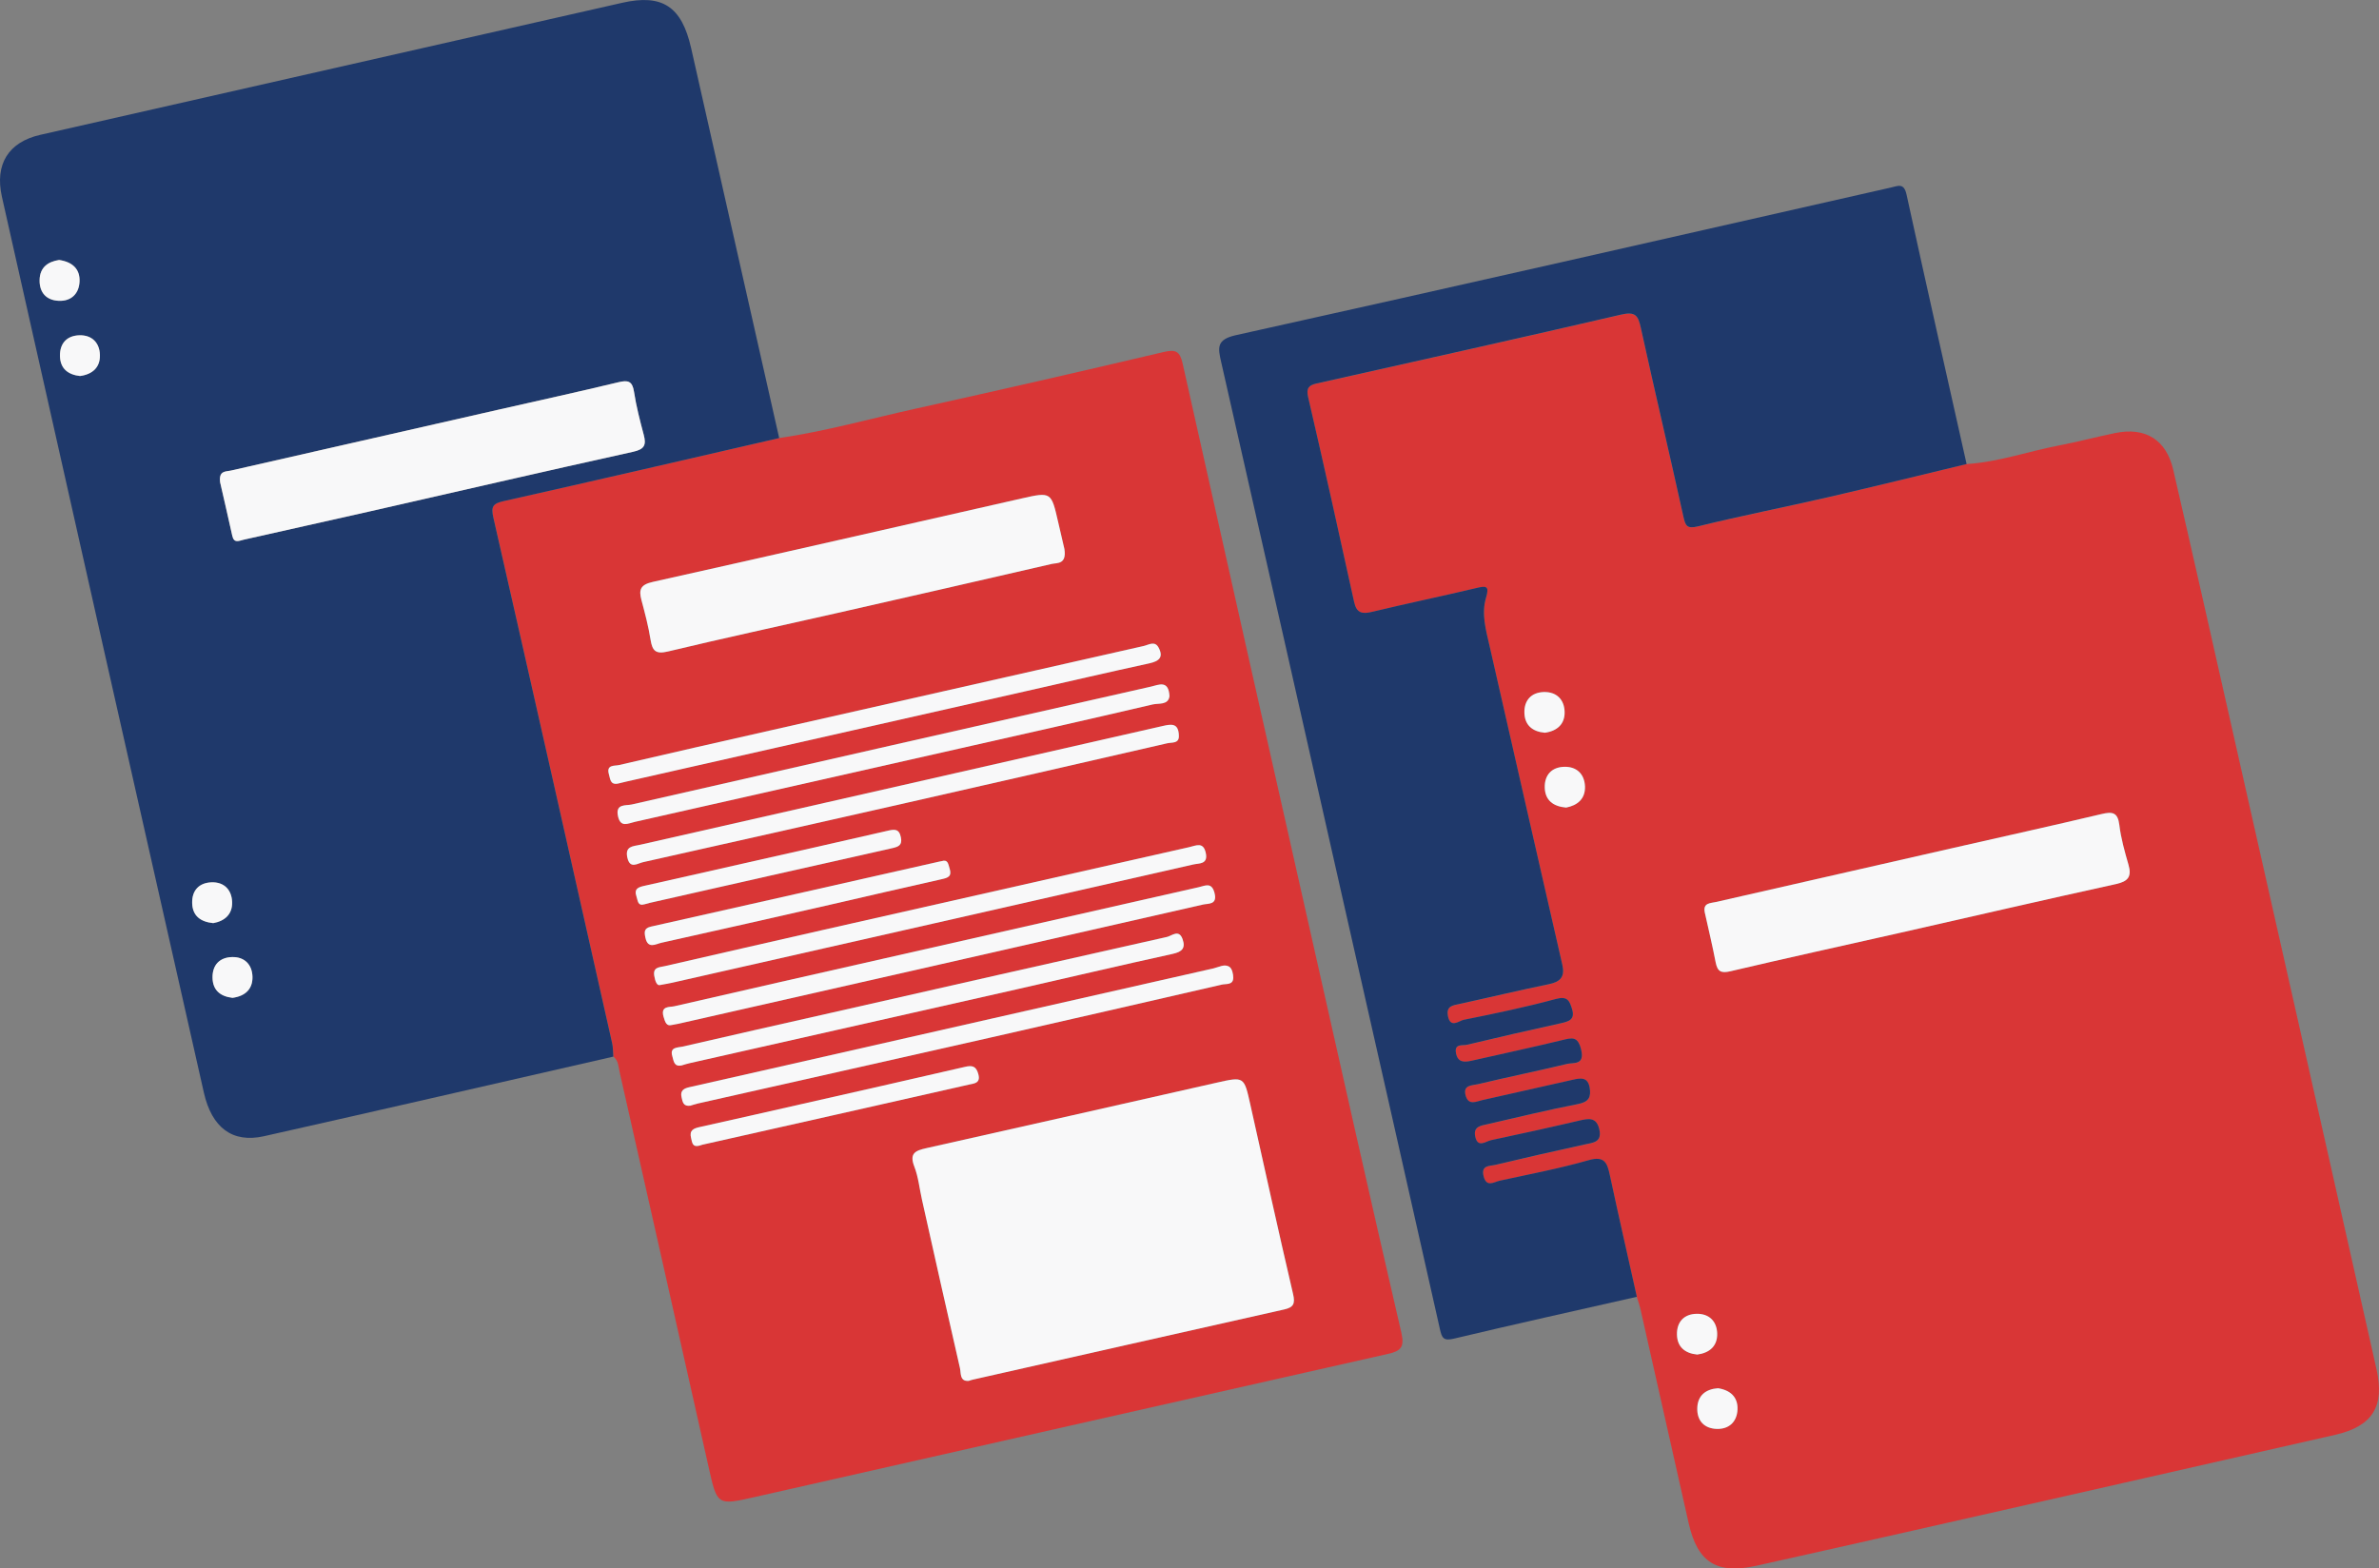<svg width="229" height="151" viewBox="0 0 229 151" fill="none" xmlns="http://www.w3.org/2000/svg">
<rect x="0" y="0" width="229" height="151" fill="#808080" stroke="none"/>
<g clip-path="url(#clip0)">
<path d="M189.302 44.676C192.354 44.486 195.235 43.454 198.212 42.884C200.021 42.536 201.809 42.058 203.615 41.688C206.513 41.095 208.522 42.33 209.192 45.223C211.018 53.118 212.799 61.026 214.582 68.932C219.313 89.888 224.047 110.845 228.758 131.809C229.568 135.406 228.372 137.313 224.798 138.132C211.201 141.234 197.597 144.307 183.994 147.387C179.018 148.514 174.042 149.631 169.06 150.741C165.254 151.59 163.402 150.423 162.549 146.643C161.004 139.799 159.472 132.952 157.926 126.109C157.832 125.686 157.685 125.273 157.56 124.857C156.691 120.955 155.799 117.06 154.963 113.152C154.712 111.972 154.463 111.265 152.915 111.707C150.105 112.51 147.22 113.053 144.362 113.679C143.806 113.8 143.101 114.361 142.813 113.263C142.526 112.162 143.411 112.28 143.963 112.149C146.812 111.471 149.667 110.816 152.526 110.193C153.352 110.013 154.221 109.994 153.95 108.752C153.676 107.501 152.866 107.697 151.951 107.91C149.151 108.565 146.345 109.181 143.535 109.777C142.999 109.892 142.238 110.574 142 109.411C141.804 108.444 142.578 108.379 143.195 108.234C146.1 107.566 149.001 106.862 151.925 106.292C152.951 106.092 153.166 105.614 153.019 104.726C152.849 103.7 152.176 103.782 151.422 103.956C148.514 104.618 145.603 105.263 142.692 105.922C142.072 106.062 141.366 106.459 141.085 105.496C140.771 104.428 141.745 104.51 142.271 104.385C145.116 103.704 147.988 103.12 150.834 102.436C151.467 102.282 152.562 102.586 152.199 101.066C151.886 99.749 151.324 99.913 150.373 100.146C147.475 100.85 144.558 101.469 141.65 102.131C140.948 102.292 140.334 102.308 140.154 101.41C139.964 100.454 140.788 100.693 141.216 100.591C144.221 99.871 147.233 99.183 150.252 98.518C151.02 98.347 151.631 98.17 151.324 97.161C151.082 96.365 150.889 95.88 149.775 96.182C146.848 96.971 143.872 97.591 140.895 98.19C140.448 98.278 139.611 99.045 139.376 97.823C139.187 96.853 139.85 96.801 140.516 96.657C143.378 96.034 146.224 95.346 149.092 94.76C150.226 94.527 150.651 94.039 150.383 92.873C148.037 82.658 145.718 72.44 143.388 62.222C143.039 60.686 142.578 59.12 143.039 57.57C143.391 56.391 143.061 56.394 142.091 56.627C138.772 57.416 135.426 58.108 132.107 58.907C131.15 59.136 130.588 59.067 130.346 57.973C128.902 51.395 127.445 44.823 125.923 38.261C125.714 37.357 125.988 37.095 126.746 36.925C136.527 34.73 146.315 32.561 156.077 30.291C157.449 29.973 157.698 30.428 157.949 31.588C159.276 37.635 160.703 43.66 162.036 49.708C162.242 50.635 162.369 50.949 163.474 50.677C167.61 49.658 171.791 48.84 175.944 47.883C180.406 46.844 184.85 45.744 189.302 44.676ZM164.101 87.854C164.454 89.446 164.836 91.029 165.146 92.627C165.316 93.515 165.64 93.722 166.581 93.502C172.014 92.221 177.466 91.032 182.912 89.8C189.838 88.234 196.754 86.632 203.687 85.109C204.863 84.85 205.219 84.391 204.886 83.238C204.523 81.987 204.161 80.719 204.01 79.431C203.863 78.19 203.344 78.121 202.289 78.37C197.49 79.51 192.674 80.571 187.865 81.666C180.308 83.385 172.752 85.115 165.195 86.832C164.617 86.966 163.908 86.904 164.101 87.854ZM148.713 70.543C149.903 70.373 150.651 69.701 150.608 68.512C150.569 67.336 149.818 66.592 148.609 66.629C147.4 66.661 146.707 67.425 146.737 68.624C146.766 69.832 147.527 70.445 148.713 70.543ZM150.755 77.747C151.837 77.544 152.614 76.909 152.568 75.71C152.523 74.53 151.778 73.79 150.569 73.826C149.36 73.859 148.668 74.622 148.697 75.821C148.726 77.027 149.488 77.643 150.755 77.747ZM163.376 130.407C164.571 130.246 165.323 129.581 165.293 128.392C165.267 127.213 164.519 126.466 163.314 126.489C162.105 126.512 161.406 127.265 161.422 128.467C161.442 129.676 162.196 130.295 163.376 130.407ZM165.368 133.65C164.183 133.739 163.418 134.351 163.379 135.557C163.343 136.756 164.029 137.522 165.238 137.565C166.447 137.608 167.201 136.867 167.25 135.694C167.299 134.505 166.561 133.827 165.368 133.65Z" fill="#D93636"/>
<path d="M75.004 42.173C79.463 41.527 83.802 40.299 88.193 39.332C96.144 37.576 104.08 35.758 112.006 33.891C113.182 33.612 113.577 33.822 113.842 35.005C117.86 53.003 121.918 70.992 125.972 88.984C128.925 102.092 131.856 115.206 134.891 128.294C135.218 129.709 134.832 130.069 133.607 130.344C113.273 134.924 92.946 139.537 72.616 144.133C69.032 144.943 69.035 144.923 68.212 141.247C65.363 128.562 62.511 115.877 59.642 103.196C59.528 102.688 59.528 102.095 59.041 101.722C59.005 101.292 59.022 100.847 58.927 100.431C55.131 83.566 51.341 66.697 47.496 49.842C47.244 48.748 47.45 48.472 48.525 48.23C57.359 46.258 66.18 44.204 75.004 42.173ZM93.253 132.939C93.433 132.883 93.534 132.844 93.639 132.821C103.636 130.564 113.629 128.303 123.63 126.059C124.512 125.863 124.688 125.502 124.473 124.585C123.055 118.498 121.709 112.395 120.346 106.295C119.755 103.645 119.762 103.631 117.115 104.231C107.804 106.331 98.5 108.454 89.186 110.531C88.124 110.767 87.507 111.016 88.013 112.313C88.402 113.312 88.51 114.426 88.745 115.484C89.957 120.893 91.159 126.305 92.404 131.707C92.515 132.186 92.365 133.021 93.253 132.939ZM102.46 52.856C102.319 52.26 102.081 51.254 101.852 50.248C101.195 47.375 101.189 47.342 98.369 47.981C86.526 50.661 74.697 53.383 62.844 56.02C61.658 56.286 61.465 56.745 61.743 57.776C62.083 59.035 62.416 60.302 62.619 61.587C62.788 62.661 63.112 63.005 64.294 62.72C69.669 61.433 75.072 60.27 80.463 59.044C87.386 57.475 94.308 55.899 101.225 54.294C101.764 54.17 102.685 54.36 102.46 52.856ZM113.476 70.773C113.424 69.59 112.741 69.708 111.908 69.898C95.148 73.718 78.385 77.521 61.625 81.328C60.956 81.479 60.139 81.443 60.391 82.563C60.642 83.693 61.344 83.13 61.91 83.002C70.374 81.102 78.839 79.202 87.297 77.285C95.651 75.392 104.002 73.479 112.352 71.559C112.813 71.451 113.538 71.618 113.476 70.773ZM66.451 106.449C66.647 106.39 66.905 106.301 67.169 106.239C76.582 104.116 85.997 102.007 95.409 99.874C102.812 98.197 110.209 96.499 117.602 94.793C118.024 94.694 118.706 94.858 118.71 94.128C118.713 93.774 118.599 93.266 118.353 93.092C117.88 92.758 117.315 93.115 116.808 93.23C102.531 96.457 88.258 99.7 73.984 102.94C71.446 103.517 68.907 104.09 66.369 104.663C65.843 104.781 65.445 104.981 65.605 105.646C65.712 106.079 65.758 106.541 66.451 106.449ZM112.574 67.018C112.489 65.439 111.542 65.931 110.8 66.098C94.132 69.868 77.467 73.646 60.805 77.449C60.247 77.577 59.221 77.344 59.486 78.57C59.731 79.71 60.446 79.271 61.116 79.12C71.537 76.761 81.963 74.409 92.387 72.054C98.578 70.655 104.769 69.266 110.95 67.818C111.525 67.683 112.46 67.906 112.574 67.018ZM59.492 75.438C59.757 75.372 60.018 75.303 60.283 75.244C73.096 72.345 85.909 69.446 98.719 66.546C102.688 65.649 106.654 64.725 110.634 63.86C111.571 63.657 112.029 63.284 111.529 62.343C111.166 61.659 110.568 62.081 110.088 62.189C98.121 64.889 86.154 67.601 74.19 70.311C69.319 71.415 64.448 72.516 59.584 73.652C59.172 73.747 58.332 73.587 58.617 74.547C58.751 75.012 58.744 75.588 59.492 75.438ZM63.504 94.838C64.183 94.711 64.451 94.671 64.716 94.609C81.433 90.822 98.15 87.035 114.861 83.228C115.403 83.104 116.292 83.235 116.067 82.141C115.835 81.01 115.136 81.407 114.453 81.564C102.656 84.237 90.852 86.897 79.052 89.571C74.024 90.707 69.002 91.867 63.978 93.017C63.465 93.135 62.834 93.099 62.971 93.947C63.066 94.504 63.249 94.897 63.504 94.838ZM64.641 98.685C64.987 98.619 65.15 98.596 65.307 98.56C82.139 94.74 98.974 90.927 115.802 87.084C116.305 86.969 117.21 87.13 116.909 85.967C116.635 84.899 116.005 85.272 115.413 85.407C105.354 87.68 95.295 89.964 85.236 92.247C78.46 93.784 71.681 95.314 64.909 96.876C64.445 96.984 63.572 96.817 63.87 97.879C64.023 98.432 64.17 98.806 64.641 98.685ZM65.621 102.57C65.882 102.495 66.137 102.406 66.402 102.347C76.876 99.982 87.35 97.623 97.82 95.251C102.845 94.115 107.857 92.932 112.888 91.828C113.796 91.628 114.136 91.271 113.829 90.403C113.482 89.427 112.783 90.101 112.329 90.2C101.584 92.601 90.852 95.045 80.113 97.479C75.301 98.57 70.486 99.648 65.68 100.762C65.242 100.863 64.442 100.781 64.713 101.682C64.85 102.124 64.87 102.734 65.621 102.57ZM90.63 82.907C90.551 82.92 90.499 82.927 90.444 82.94C81.185 85.03 71.93 87.127 62.671 89.204C61.978 89.361 62.011 89.731 62.132 90.285C62.37 91.389 63.128 90.881 63.661 90.763C69.113 89.558 74.559 88.316 80.005 87.074C83.547 86.268 87.085 85.433 90.63 84.643C91.251 84.506 91.656 84.381 91.411 83.605C91.27 83.166 91.254 82.711 90.63 82.907ZM67.3 110.305C67.405 110.272 67.506 110.233 67.611 110.21C76.17 108.28 84.73 106.357 93.286 104.418C93.76 104.31 94.41 104.3 94.174 103.415C93.965 102.642 93.6 102.547 92.881 102.714C87.605 103.939 82.319 105.125 77.036 106.324C73.815 107.055 70.593 107.789 67.369 108.503C66.771 108.634 66.333 108.808 66.523 109.564C66.63 110 66.647 110.465 67.3 110.305ZM62.05 87.058C62.207 87.015 62.364 86.969 62.524 86.933C70.306 85.174 78.085 83.408 85.87 81.665C86.484 81.528 86.873 81.384 86.719 80.617C86.546 79.752 86.066 79.841 85.406 79.995C80.858 81.046 76.301 82.062 71.75 83.091C68.522 83.821 65.294 84.558 62.063 85.279C61.478 85.41 60.992 85.541 61.269 86.331C61.41 86.73 61.377 87.251 62.05 87.058Z" fill="#D93636"/>
<path d="M75.004 42.173C66.18 44.204 57.359 46.255 48.522 48.234C47.447 48.473 47.241 48.748 47.492 49.846C51.338 66.701 55.131 83.566 58.924 100.435C59.018 100.854 59.002 101.296 59.038 101.725C47.829 104.284 36.623 106.869 25.404 109.388C22.366 110.069 20.386 108.562 19.622 105.182C16.469 91.235 13.32 77.286 10.174 63.337C6.841 48.535 3.512 33.737 0.183 18.936C-0.516 15.82 0.807 13.681 3.871 12.983C22.546 8.744 41.217 4.505 59.891 0.269C63.765 -0.609 65.624 0.633 66.526 4.626C69.345 17.144 72.178 29.659 75.004 42.173ZM21.186 46.425C21.539 47.968 21.957 49.767 22.356 51.572C22.526 52.342 22.996 52.063 23.473 51.955C27.495 51.045 31.52 50.16 35.542 49.246C44.007 47.323 52.462 45.364 60.936 43.497C62.053 43.251 62.223 42.832 61.965 41.859C61.602 40.492 61.243 39.117 61.031 37.724C60.871 36.673 60.446 36.581 59.512 36.804C55.663 37.731 51.792 38.573 47.93 39.454C39.361 41.403 30.791 43.356 22.222 45.305C21.729 45.416 21.046 45.289 21.186 46.425ZM5.691 25.029C4.649 25.187 3.839 25.711 3.813 26.956C3.787 28.171 4.466 28.915 5.662 28.964C6.874 29.013 7.612 28.26 7.658 27.09C7.704 25.907 6.978 25.22 5.691 25.029ZM7.7 36.201C8.912 36.04 9.647 35.362 9.618 34.18C9.589 33.01 8.86 32.247 7.648 32.279C6.452 32.312 5.756 33.043 5.773 34.258C5.789 35.487 6.55 36.073 7.7 36.201ZM20.527 88.873C21.634 88.674 22.389 88.015 22.346 86.829C22.301 85.659 21.572 84.903 20.357 84.945C19.161 84.988 18.472 85.728 18.501 86.944C18.527 88.169 19.295 88.749 20.527 88.873ZM22.382 96.064C23.594 95.907 24.329 95.229 24.303 94.046C24.277 92.877 23.549 92.11 22.337 92.143C21.141 92.172 20.442 92.903 20.458 94.122C20.474 95.347 21.232 95.933 22.382 96.064Z" fill="#1F396B"/>
<path d="M189.303 44.675C184.85 45.743 180.407 46.844 175.944 47.873C171.792 48.829 167.61 49.648 163.474 50.667C162.373 50.939 162.242 50.625 162.036 49.698C160.703 43.65 159.276 37.625 157.949 31.578C157.695 30.418 157.45 29.963 156.077 30.28C146.312 32.551 136.528 34.719 126.746 36.914C125.992 37.085 125.714 37.347 125.923 38.251C127.445 44.81 128.903 51.385 130.347 57.963C130.588 59.057 131.147 59.129 132.107 58.897C135.427 58.097 138.769 57.406 142.091 56.617C143.062 56.384 143.392 56.381 143.039 57.56C142.575 59.11 143.039 60.676 143.388 62.212C145.718 72.43 148.041 82.648 150.383 92.863C150.651 94.029 150.226 94.517 149.093 94.75C146.224 95.336 143.379 96.024 140.517 96.647C139.85 96.791 139.19 96.843 139.376 97.813C139.615 99.038 140.448 98.272 140.896 98.18C143.872 97.584 146.848 96.965 149.775 96.172C150.886 95.87 151.082 96.355 151.324 97.151C151.631 98.16 151.02 98.337 150.252 98.508C147.234 99.173 144.221 99.861 141.216 100.581C140.788 100.683 139.965 100.44 140.154 101.4C140.33 102.298 140.948 102.278 141.65 102.121C144.558 101.459 147.475 100.84 150.373 100.136C151.324 99.903 151.883 99.739 152.199 101.056C152.562 102.576 151.468 102.272 150.834 102.426C147.988 103.11 145.117 103.694 142.271 104.375C141.745 104.503 140.772 104.421 141.085 105.486C141.369 106.449 142.072 106.052 142.692 105.911C145.6 105.253 148.514 104.608 151.422 103.946C152.177 103.772 152.85 103.69 153.019 104.716C153.166 105.604 152.948 106.082 151.925 106.282C149.001 106.852 146.1 107.556 143.196 108.224C142.581 108.365 141.804 108.431 142 109.4C142.238 110.563 143 109.882 143.535 109.767C146.345 109.171 149.155 108.555 151.951 107.9C152.866 107.687 153.676 107.491 153.951 108.742C154.222 109.98 153.349 110.003 152.526 110.183C149.664 110.806 146.809 111.461 143.963 112.139C143.411 112.27 142.526 112.152 142.813 113.253C143.098 114.347 143.807 113.79 144.362 113.669C147.221 113.043 150.105 112.503 152.915 111.697C154.463 111.255 154.709 111.962 154.963 113.142C155.8 117.05 156.692 120.945 157.561 124.847C151.687 126.18 145.806 127.481 139.948 128.877C138.942 129.116 138.795 128.808 138.602 127.946C135.606 114.577 132.568 101.214 129.546 87.851C125.554 70.189 121.571 52.528 117.553 34.873C117.233 33.475 117.073 32.685 118.977 32.266C140.004 27.604 161.001 22.821 182.004 18.057C182.713 17.897 183.269 17.582 183.52 18.723C185.412 27.384 187.365 36.027 189.303 44.675Z" fill="#1F396B"/>
<path d="M164.101 87.854C163.908 86.907 164.62 86.966 165.192 86.835C172.749 85.119 180.305 83.389 187.862 81.669C192.671 80.575 197.49 79.51 202.286 78.373C203.338 78.124 203.86 78.193 204.007 79.435C204.161 80.722 204.524 81.99 204.883 83.241C205.216 84.391 204.86 84.853 203.684 85.112C196.748 86.632 189.832 88.237 182.909 89.803C177.466 91.035 172.01 92.224 166.577 93.505C165.64 93.728 165.316 93.518 165.143 92.631C164.836 91.029 164.454 89.443 164.101 87.854Z" fill="#F8F8F9"/>
<path d="M148.714 70.543C147.531 70.445 146.766 69.829 146.737 68.62C146.708 67.421 147.4 66.658 148.609 66.625C149.818 66.592 150.569 67.333 150.608 68.509C150.648 69.701 149.903 70.373 148.714 70.543Z" fill="#F8F8F9"/>
<path d="M150.755 77.747C149.488 77.642 148.727 77.027 148.697 75.818C148.668 74.619 149.36 73.855 150.569 73.823C151.778 73.79 152.523 74.53 152.569 75.706C152.614 76.909 151.837 77.544 150.755 77.747Z" fill="#F8F8F9"/>
<path d="M163.376 130.407C162.196 130.295 161.438 129.676 161.422 128.464C161.406 127.262 162.105 126.508 163.314 126.485C164.523 126.462 165.267 127.209 165.294 128.389C165.323 129.581 164.572 130.249 163.376 130.407Z" fill="#F8F8F9"/>
<path d="M165.369 133.65C166.558 133.827 167.3 134.505 167.251 135.694C167.202 136.87 166.45 137.607 165.238 137.565C164.029 137.522 163.34 136.756 163.379 135.557C163.418 134.348 164.183 133.738 165.369 133.65Z" fill="#F8F8F9"/>
<path d="M93.253 132.939C92.368 133.024 92.515 132.189 92.404 131.71C91.159 126.308 89.957 120.896 88.745 115.487C88.506 114.426 88.402 113.315 88.013 112.316C87.506 111.016 88.124 110.77 89.186 110.534C98.5 108.454 107.808 106.334 117.115 104.234C119.761 103.638 119.755 103.648 120.346 106.298C121.709 112.398 123.051 118.501 124.472 124.588C124.685 125.506 124.512 125.863 123.63 126.062C113.629 128.307 103.636 130.567 93.639 132.824C93.531 132.844 93.43 132.883 93.253 132.939Z" fill="#F8F8F9"/>
<path d="M102.46 52.856C102.685 54.36 101.764 54.173 101.228 54.294C94.312 55.896 87.389 57.472 80.466 59.044C75.076 60.266 69.672 61.433 64.298 62.72C63.112 63.005 62.792 62.658 62.622 61.587C62.416 60.302 62.083 59.035 61.746 57.776C61.469 56.745 61.661 56.286 62.847 56.02C74.697 53.383 86.53 50.661 98.373 47.981C101.195 47.342 101.199 47.378 101.855 50.248C102.084 51.254 102.322 52.26 102.46 52.856Z" fill="#F8F8F9"/>
<path d="M113.476 70.773C113.538 71.621 112.813 71.451 112.349 71.559C103.998 73.479 95.648 75.392 87.294 77.285C78.833 79.205 70.371 81.102 61.906 83.002C61.341 83.13 60.639 83.693 60.387 82.563C60.139 81.443 60.952 81.482 61.622 81.328C78.385 77.521 95.148 73.718 111.904 69.898C112.741 69.705 113.424 69.59 113.476 70.773Z" fill="#F8F8F9"/>
<path d="M66.451 106.449C65.758 106.54 65.712 106.079 65.608 105.646C65.448 104.981 65.843 104.781 66.372 104.663C68.911 104.09 71.449 103.517 73.988 102.94C88.261 99.7 102.535 96.457 116.811 93.23C117.318 93.115 117.883 92.758 118.357 93.092C118.602 93.266 118.716 93.774 118.713 94.127C118.706 94.858 118.027 94.694 117.605 94.793C110.209 96.496 102.812 98.196 95.412 99.874C86 102.006 76.585 104.116 67.173 106.239C66.905 106.301 66.647 106.39 66.451 106.449Z" fill="#F8F8F9"/>
<path d="M112.574 67.018C112.46 67.909 111.525 67.686 110.95 67.821C104.773 69.269 98.578 70.658 92.387 72.057C81.962 74.412 71.537 76.764 61.116 79.123C60.446 79.274 59.73 79.71 59.486 78.573C59.221 77.348 60.247 77.58 60.805 77.452C77.467 73.649 94.132 69.872 110.8 66.101C111.542 65.93 112.486 65.436 112.574 67.018Z" fill="#F8F8F9"/>
<path d="M59.492 75.438C58.741 75.585 58.747 75.012 58.613 74.55C58.329 73.59 59.169 73.754 59.58 73.655C64.445 72.519 69.316 71.418 74.187 70.314C86.154 67.601 98.118 64.892 110.085 62.193C110.568 62.084 111.163 61.662 111.525 62.346C112.025 63.283 111.565 63.657 110.63 63.863C106.654 64.728 102.688 65.652 98.716 66.55C85.902 69.449 73.089 72.348 60.279 75.248C60.018 75.306 59.757 75.375 59.492 75.438Z" fill="#F8F8F9"/>
<path d="M63.504 94.838C63.249 94.897 63.066 94.501 62.978 93.944C62.837 93.096 63.471 93.132 63.984 93.014C69.009 91.864 74.03 90.707 79.058 89.567C90.858 86.894 102.659 84.237 114.459 81.561C115.142 81.407 115.841 81.007 116.073 82.137C116.298 83.231 115.41 83.1 114.868 83.225C98.157 87.032 81.44 90.819 64.722 94.606C64.451 94.671 64.183 94.714 63.504 94.838Z" fill="#F8F8F9"/>
<path d="M64.641 98.685C64.17 98.806 64.023 98.432 63.87 97.879C63.572 96.817 64.445 96.981 64.909 96.876C71.678 95.314 78.457 93.784 85.236 92.247C95.295 89.964 105.354 87.68 115.413 85.407C116.004 85.272 116.635 84.899 116.909 85.967C117.21 87.13 116.305 86.969 115.802 87.084C98.974 90.927 82.142 94.743 65.307 98.56C65.147 98.596 64.987 98.619 64.641 98.685Z" fill="#F8F8F9"/>
<path d="M65.621 102.57C64.866 102.734 64.847 102.125 64.716 101.686C64.442 100.785 65.242 100.867 65.683 100.765C70.489 99.651 75.304 98.573 80.117 97.482C90.852 95.048 101.587 92.604 112.332 90.203C112.786 90.102 113.482 89.427 113.832 90.406C114.139 91.274 113.799 91.631 112.891 91.831C107.86 92.932 102.848 94.118 97.824 95.255C87.353 97.627 76.879 99.985 66.405 102.351C66.14 102.406 65.882 102.495 65.621 102.57Z" fill="#F8F8F9"/>
<path d="M90.63 82.907C91.25 82.711 91.267 83.166 91.407 83.608C91.652 84.385 91.25 84.509 90.626 84.647C87.078 85.436 83.543 86.268 80.002 87.078C74.556 88.316 69.11 89.558 63.657 90.766C63.125 90.884 62.367 91.392 62.128 90.288C62.011 89.738 61.975 89.364 62.667 89.207C71.926 87.13 81.185 85.033 90.44 82.943C90.499 82.927 90.551 82.92 90.63 82.907Z" fill="#F8F8F9"/>
<path d="M67.3 110.301C66.647 110.465 66.63 110 66.522 109.561C66.333 108.804 66.771 108.631 67.369 108.5C70.593 107.785 73.814 107.052 77.036 106.321C82.318 105.122 87.604 103.936 92.881 102.711C93.599 102.544 93.965 102.639 94.174 103.412C94.413 104.296 93.759 104.306 93.286 104.414C84.729 106.357 76.17 108.28 67.61 110.206C67.506 110.229 67.401 110.272 67.3 110.301Z" fill="#F8F8F9"/>
<path d="M62.05 87.058C61.377 87.251 61.41 86.73 61.269 86.324C60.995 85.535 61.478 85.403 62.063 85.272C65.294 84.552 68.522 83.815 71.75 83.084C76.304 82.055 80.858 81.04 85.406 79.988C86.066 79.834 86.546 79.746 86.719 80.611C86.873 81.377 86.484 81.521 85.87 81.659C78.084 83.402 70.306 85.168 62.524 86.927C62.364 86.966 62.207 87.015 62.05 87.058Z" fill="#F8F8F9"/>
<path d="M21.186 46.425C21.046 45.288 21.726 45.416 22.222 45.304C30.791 43.355 39.361 41.403 47.93 39.453C51.792 38.575 55.663 37.73 59.512 36.803C60.446 36.577 60.871 36.669 61.031 37.724C61.243 39.116 61.602 40.492 61.965 41.858C62.223 42.831 62.053 43.25 60.936 43.496C52.461 45.364 44.003 47.326 35.542 49.246C31.52 50.16 27.495 51.044 23.473 51.955C22.996 52.063 22.526 52.345 22.356 51.572C21.957 49.767 21.539 47.968 21.186 46.425Z" fill="#F8F8F9"/>
<path d="M5.691 25.029C6.981 25.216 7.703 25.907 7.658 27.086C7.612 28.256 6.874 29.009 5.662 28.96C4.466 28.911 3.786 28.168 3.812 26.952C3.839 25.71 4.649 25.186 5.691 25.029Z" fill="#F8F8F9"/>
<path d="M7.7 36.2C6.55 36.072 5.789 35.486 5.773 34.258C5.753 33.042 6.452 32.308 7.648 32.279C8.86 32.246 9.588 33.009 9.618 34.179C9.647 35.362 8.909 36.04 7.7 36.2Z" fill="#F8F8F9"/>
<path d="M20.526 88.873C19.295 88.748 18.53 88.168 18.498 86.943C18.468 85.728 19.158 84.991 20.353 84.945C21.569 84.899 22.297 85.659 22.343 86.829C22.389 88.018 21.634 88.673 20.526 88.873Z" fill="#F8F8F9"/>
<path d="M22.382 96.064C21.232 95.933 20.474 95.35 20.458 94.118C20.442 92.902 21.141 92.172 22.336 92.139C23.548 92.109 24.277 92.873 24.303 94.042C24.329 95.228 23.594 95.903 22.382 96.064Z" fill="#F8F8F9"/>
</g>
<defs>
<clipPath id="clip0">
<rect width="229" height="151" fill="white"/>
</clipPath>
</defs>
</svg>
